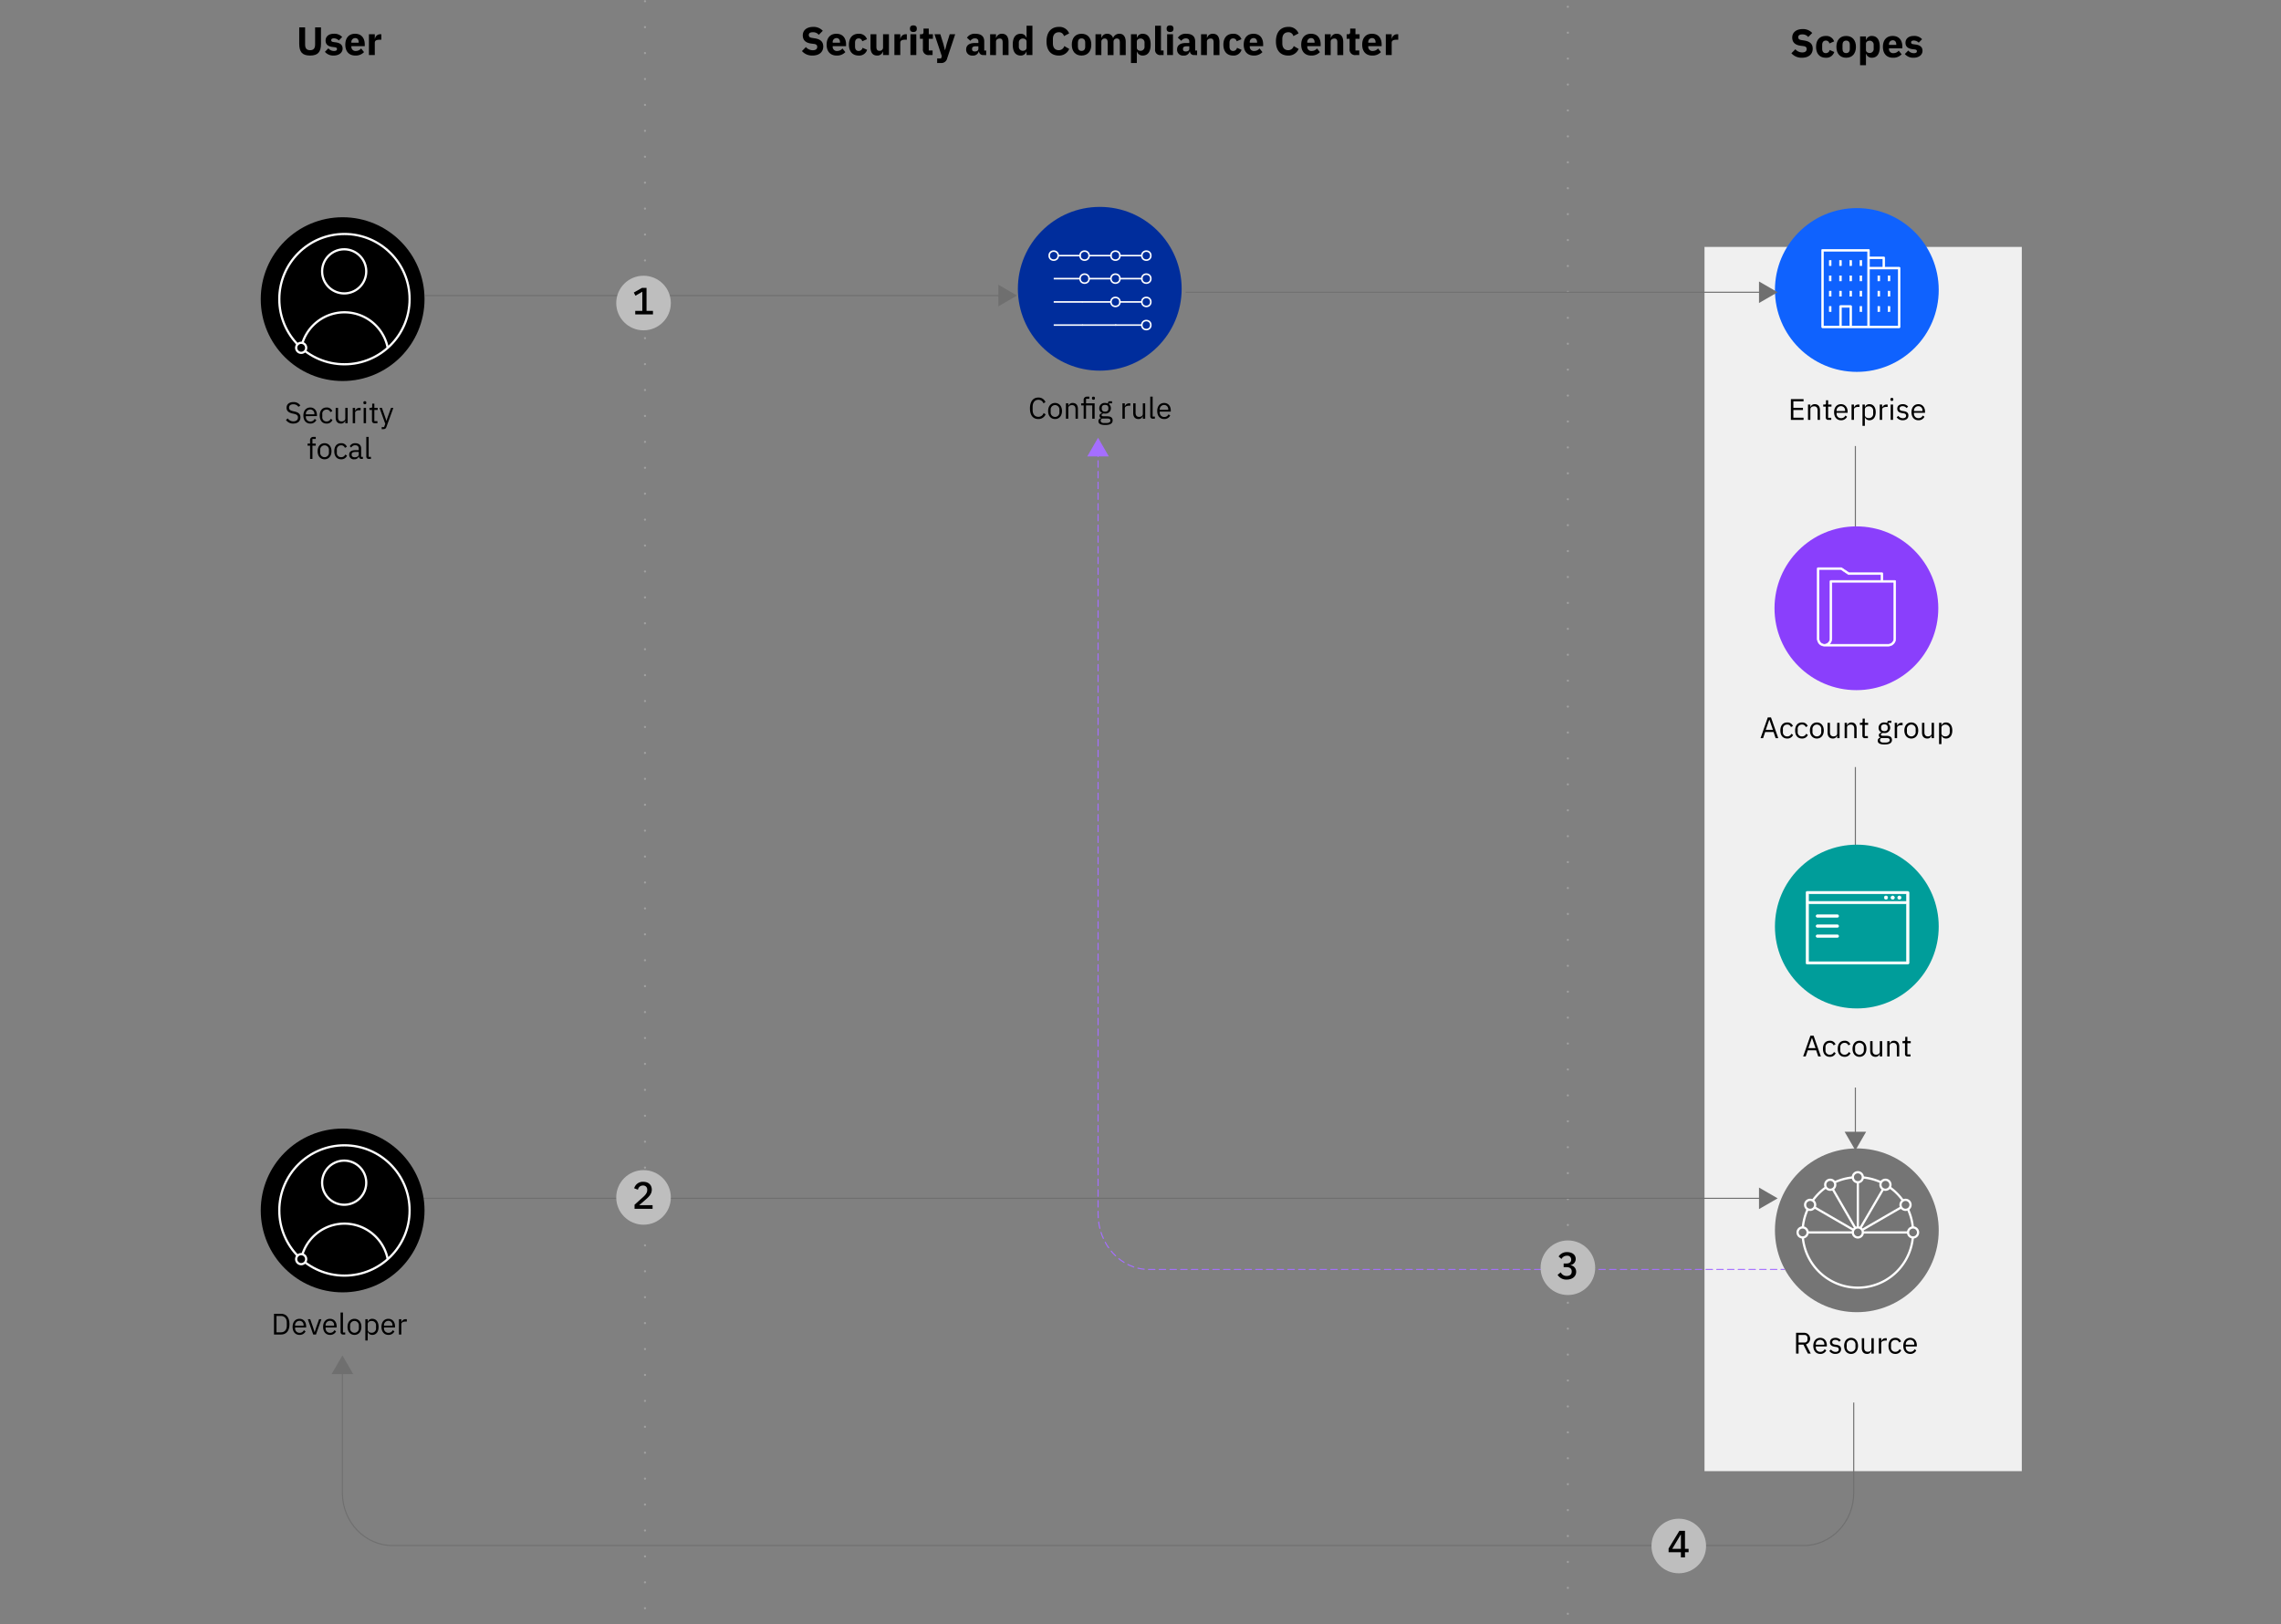 <svg id="Layer_1" data-name="Layer 1" xmlns="http://www.w3.org/2000/svg" width="1056" height="752" viewBox="0 0 1056 752"><rect x="0" y="0" width="1056" height="752" fill="#808080" stroke="none"/><defs><style>.cls-1{fill:#f0f0f0;}.cls-10,.cls-12,.cls-13,.cls-14,.cls-19,.cls-2,.cls-20,.cls-21,.cls-22,.cls-5,.cls-6{fill:none;}.cls-10,.cls-11,.cls-12,.cls-13,.cls-14,.cls-16,.cls-2,.cls-3{stroke:#fff;}.cls-10,.cls-11,.cls-12,.cls-2,.cls-20,.cls-21,.cls-22,.cls-5{stroke-linecap:round;}.cls-14,.cls-16,.cls-19,.cls-2,.cls-20,.cls-21,.cls-22,.cls-3{stroke-miterlimit:10;}.cls-10,.cls-11,.cls-2,.cls-3{stroke-width:1.032px;}.cls-4{fill:#002d9c;}.cls-5{stroke:#a0a0a0;stroke-dasharray:0 4 0 4 0 4;}.cls-10,.cls-11,.cls-12,.cls-13,.cls-5,.cls-6{stroke-linejoin:round;}.cls-19,.cls-6{stroke:#6f6f6f;}.cls-19,.cls-20,.cls-21,.cls-22,.cls-6{stroke-width:0.5px;}.cls-7{fill:#6f6f6f;}.cls-8{fill:#bebebe;}.cls-11,.cls-9{fill:#757575;}.cls-12,.cls-13,.cls-14{stroke-width:0.72px;}.cls-15{fill:#0f62fe;}.cls-16{fill:#fff;stroke-width:0.25px;fill-rule:evenodd;}.cls-17{fill:#8a3ffc;}.cls-18{fill:#009d9a;}.cls-20,.cls-21,.cls-22{stroke:#a56eff;}.cls-21{stroke-dasharray:2.978 1.986 2.978 1.986;}.cls-22{stroke-dasharray:2.978 1.986 2.978 1.986 2.978 1.986;}.cls-23{fill:#a56eff;}</style></defs><rect class="cls-1" x="789.11" y="114.313" width="146.89" height="566.793"/><path d="M829.336,24.655l1.837-1.855a4.178,4.178,0,0,0,3.215,1.47c1.359,0,2.022-.606,2.022-1.544,0-.698-.294-1.212-1.488-1.378l-1.268-.165c-2.701-.349-3.932-1.672-3.932-3.821,0-2.296,1.801-3.895,4.814-3.895a5.708,5.708,0,0,1,4.445,1.8l-1.855,1.874a3.352,3.352,0,0,0-2.756-1.212c-1.249,0-1.855.477-1.855,1.25,0,.882.46,1.212,1.525,1.377l1.268.202c2.627.423,3.895,1.599,3.895,3.803,0,2.461-1.8,4.17-4.997,4.17A6.234,6.234,0,0,1,829.336,24.655Z"/><path d="M840.763,21.679c0-3.087,1.599-5.034,4.501-5.034a3.791,3.791,0,0,1,3.858,2.517l-2.205.956a1.596,1.596,0,0,0-1.653-1.323c-1.102,0-1.672.79-1.672,2.003v1.8c0,1.212.57,2.002,1.672,2.002a1.814,1.814,0,0,0,1.801-1.451l2.112.918a3.778,3.778,0,0,1-3.913,2.663C842.361,26.731,840.763,24.766,840.763,21.679Z"/><path d="M850.17,21.679c0-3.105,1.69-5.034,4.52-5.034s4.519,1.929,4.519,5.034-1.69,5.052-4.519,5.052S850.17,24.784,850.17,21.679Zm6.21.992V20.706c0-1.213-.625-1.911-1.69-1.911s-1.69.698-1.69,1.911v1.965c0,1.213.625,1.911,1.69,1.911S856.38,23.884,856.38,22.671Z"/><path d="M861.138,16.866h2.719v1.617h.092a2.614,2.614,0,0,1,2.591-1.837c2.443,0,3.711,1.764,3.711,5.034s-1.268,5.052-3.711,5.052a2.635,2.635,0,0,1-2.591-1.837h-.092v5.291h-2.719Zm6.283,5.658V20.852a1.812,1.812,0,0,0-1.782-2.002c-1.028,0-1.782.533-1.782,1.415V23.112c0,.882.754,1.415,1.782,1.415A1.812,1.812,0,0,0,867.421,22.524Z"/><path d="M871.701,21.679c0-3.05,1.617-5.034,4.519-5.034,3.197,0,4.482,2.315,4.482,4.924v.808h-6.19v.147A1.895,1.895,0,0,0,876.644,24.6a3.058,3.058,0,0,0,2.37-1.157l1.359,1.69a5.227,5.227,0,0,1-4.042,1.598C873.373,26.731,871.701,24.766,871.701,21.679Zm2.812-1.047v.147h3.38v-.166c0-1.176-.533-1.965-1.616-1.965A1.763,1.763,0,0,0,874.513,20.632Z"/><path d="M881.843,25.005l1.599-1.617a3.354,3.354,0,0,0,2.554,1.231c1.065,0,1.433-.349,1.433-.919,0-.478-.294-.716-.974-.808l-1.047-.128c-2.187-.276-3.252-1.231-3.252-2.977,0-1.855,1.451-3.142,3.748-3.142a4.848,4.848,0,0,1,3.932,1.507L888.273,19.75a3.224,3.224,0,0,0-2.224-.992c-.918,0-1.286.331-1.286.809,0,.514.221.79,1.011.9l1.084.147c2.095.276,3.179,1.231,3.179,2.903,0,1.855-1.654,3.215-4.134,3.215A5.037,5.037,0,0,1,881.843,25.005Z"/><circle cx="158.625" cy="138.49" r="37.912"/><path class="cls-2" d="M169.553,125.632a10.21,10.21,0,1,1-10.21-10.21,10.21,10.21,0,0,1,10.21,10.21"/><path class="cls-2" d="M139.432,161.03a20.425,20.425,0,0,1,40.011-.256"/><circle class="cls-2" cx="159.465" cy="138.49" r="30.16"/><circle class="cls-3" cx="139.432" cy="161.03" r="2.324" transform="translate(-66.782 107.668) rotate(-34.603)"/><path d="M132.378,194.421l.855-.716a3.062,3.062,0,0,0,2.59,1.377c1.378,0,2.122-.716,2.122-1.818,0-.91-.51-1.364-1.778-1.654l-.785-.179c-1.75-.399-2.714-1.171-2.714-2.646,0-1.708,1.295-2.631,3.183-2.631a3.62,3.62,0,0,1,3.183,1.571l-.868.634a2.713,2.713,0,0,0-2.37-1.185c-1.226,0-1.984.537-1.984,1.571,0,.909.592,1.323,1.805,1.598l.785.179c1.874.427,2.687,1.254,2.687,2.687,0,1.764-1.24,2.893-3.307,2.893A3.984,3.984,0,0,1,132.378,194.421Z"/><path d="M140.453,192.382c0-2.26,1.268-3.72,3.197-3.72,1.901,0,3.073,1.46,3.073,3.472v.523H141.61v.331a2.013,2.013,0,0,0,2.108,2.149,2.061,2.061,0,0,0,1.956-1.226l.786.565a2.984,2.984,0,0,1-2.811,1.626C141.72,196.102,140.453,194.641,140.453,192.382Zm1.158-.648v.097h3.927v-.152a1.891,1.891,0,0,0-1.888-2.094A2.021,2.021,0,0,0,141.61,191.734Z"/><path d="M148.018,192.382c0-2.274,1.171-3.72,3.169-3.72a2.664,2.664,0,0,1,2.659,1.667l-.923.468a1.713,1.713,0,0,0-1.736-1.157,1.909,1.909,0,0,0-1.984,2.136v1.212a1.909,1.909,0,0,0,1.984,2.136,2.006,2.006,0,0,0,1.929-1.24l.799.538a2.803,2.803,0,0,1-2.728,1.681C149.189,196.102,148.018,194.655,148.018,192.382Z"/><path d="M159.853,194.78h-.055a1.976,1.976,0,0,1-1.998,1.323c-1.461,0-2.397-.992-2.397-2.714v-4.561h1.102v4.368c0,1.268.565,1.915,1.626,1.915.868,0,1.722-.427,1.722-1.364v-4.919h1.103v7.11h-1.103Z"/><path d="M163.299,195.937v-7.11h1.102v1.309h.069a2.042,2.042,0,0,1,2.053-1.309h.427v1.103h-.648c-1.185,0-1.901.51-1.901,1.185v4.823Z"/><path d="M168.231,186.54v-.179c0-.372.207-.62.675-.62s.675.248.675.62v.179c0,.372-.206.62-.675.62S168.231,186.912,168.231,186.54Zm.124,2.287h1.102v7.11h-1.102Z"/><path d="M173.371,195.937a1.086,1.086,0,0,1-1.171-1.171v-4.974h-1.171v-.964h.662c.468,0,.62-.165.62-.647v-1.323h.992v1.97h1.557v.964h-1.557v5.181h1.447v.964Z"/><path d="M181.018,188.827h1.088l-3.183,8.763c-.317.855-.606,1.103-1.653,1.103h-.565v-.965h1.116l.538-1.516L175.7,188.827h1.102l1.708,4.837.331,1.157h.069l.386-1.157Z"/><path d="M143.546,206.326h-1.158v-.964h1.158v-1.433a1.468,1.468,0,0,1,1.557-1.653h1.075v.964h-1.529v2.122h1.529v.964h-1.529v6.146h-1.102Z"/><path d="M147.046,208.917c0-2.26,1.309-3.72,3.21-3.72s3.21,1.46,3.21,3.72-1.309,3.72-3.21,3.72S147.046,211.176,147.046,208.917Zm5.236.51v-1.02a2.035,2.035,0,1,0-4.051,0v1.02a2.035,2.035,0,1,0,4.051,0Z"/><path d="M154.762,208.917c0-2.274,1.171-3.72,3.169-3.72a2.664,2.664,0,0,1,2.659,1.667l-.923.468a1.713,1.713,0,0,0-1.736-1.157,1.909,1.909,0,0,0-1.984,2.136v1.212a1.909,1.909,0,0,0,1.984,2.136,2.007,2.007,0,0,0,1.929-1.24l.799.538a2.804,2.804,0,0,1-2.728,1.681C155.934,212.637,154.762,211.191,154.762,208.917Z"/><path d="M167.384,212.472a1.149,1.149,0,0,1-1.227-1.157h-.069a2.009,2.009,0,0,1-2.053,1.323,2.097,2.097,0,0,1-2.383-2.149c0-1.337.964-2.081,3.031-2.081h1.405v-.703c0-1.006-.551-1.557-1.681-1.557a1.984,1.984,0,0,0-1.805,1.061l-.662-.62a2.702,2.702,0,0,1,2.522-1.392c1.708,0,2.728.895,2.728,2.397v3.913h.812v.964Zm-1.295-2.067v-1.171h-1.46c-1.254,0-1.819.386-1.819,1.075v.289c0,.703.551,1.103,1.405,1.103C165.303,211.7,166.088,211.135,166.088,210.405Z"/><path d="M170.746,212.472a1.078,1.078,0,0,1-1.171-1.144v-9.053h1.102v9.232h1.047v.964Z"/><circle class="cls-4" cx="509.143" cy="133.696" r="37.912"/><path d="M476.825,189.088c0-3.21,1.447-5.029,3.872-5.029a3.398,3.398,0,0,1,3.307,2.108l-.937.565a2.416,2.416,0,0,0-2.37-1.64c-1.653,0-2.632,1.309-2.632,3.279v1.433c0,1.97.979,3.169,2.632,3.169a2.496,2.496,0,0,0,2.453-1.736l.923.579a3.541,3.541,0,0,1-3.376,2.191C478.272,194.006,476.825,192.298,476.825,189.088Z"/><path d="M485.23,190.286c0-2.26,1.309-3.72,3.21-3.72s3.21,1.46,3.21,3.72-1.309,3.72-3.21,3.72S485.23,192.546,485.23,190.286Zm5.236.51v-1.02a2.035,2.035,0,1,0-4.051,0v1.02a2.035,2.035,0,1,0,4.051,0Z"/><path d="M493.47,193.841v-7.11h1.102v1.157h.055a2.015,2.015,0,0,1,2.012-1.322c1.46,0,2.384.992,2.384,2.714v4.561H497.92v-4.368c0-1.268-.551-1.915-1.612-1.915-.882,0-1.736.441-1.736,1.351v4.933Z"/><path d="M501.682,187.696h-1.158v-.964h1.158V185.298a1.468,1.468,0,0,1,1.557-1.653h1.075v.964h-1.529v2.122h3.982v7.11h-1.102v-6.146h-2.88v6.146h-1.102Zm3.858-3.252v-.179c0-.372.207-.62.675-.62s.675.248.675.62v.179c0,.372-.206.62-.675.62S505.54,184.816,505.54,184.444Z"/><path d="M511.658,196.762c-2.218,0-3.128-.634-3.128-1.75a1.333,1.333,0,0,1,1.13-1.378v-.152a1.03,1.03,0,0,1-.634-.992c0-.717.51-1.061,1.226-1.24v-.055a2.311,2.311,0,0,1-1.336-2.177,2.436,2.436,0,0,1,2.673-2.452,3.19,3.19,0,0,1,1.35.275v-.124c0-.551.234-.951.827-.951h1.061v.964h-1.35v.455a2.363,2.363,0,0,1,.813,1.833,2.441,2.441,0,0,1-2.687,2.453,3.636,3.636,0,0,1-.689-.069c-.468.124-.937.358-.937.799,0,.427.441.538,1.089.538h1.516c1.764,0,2.521.716,2.521,1.887C515.102,196.087,513.945,196.762,511.658,196.762Zm.937-2.99h-2.37a.992.992,0,0,0-.661.964c0,.62.427,1.13,1.543,1.13h1.02c1.226,0,1.943-.386,1.943-1.157C514.069,194.144,513.697,193.772,512.595,193.772Zm.537-4.56v-.386c0-.937-.592-1.377-1.529-1.377s-1.529.44-1.529,1.377v.386c0,.936.592,1.377,1.529,1.377S513.132,190.148,513.132,189.212Z"/><path d="M519.636,193.841v-7.11h1.102V188.04h.069a2.043,2.043,0,0,1,2.053-1.309h.427v1.103h-.648c-1.185,0-1.901.51-1.901,1.185v4.823Z"/><path d="M529.074,192.684h-.055a1.976,1.976,0,0,1-1.998,1.323c-1.461,0-2.397-.992-2.397-2.714v-4.561h1.102v4.368c0,1.268.565,1.915,1.626,1.915.868,0,1.722-.427,1.722-1.364v-4.919h1.103v7.11h-1.103Z"/><path d="M533.69,193.841a1.078,1.078,0,0,1-1.171-1.144v-9.053h1.102v9.232h1.047v.964Z"/><path d="M535.743,190.286c0-2.26,1.268-3.72,3.197-3.72,1.901,0,3.073,1.46,3.073,3.472v.523h-5.112v.331a2.013,2.013,0,0,0,2.108,2.149,2.061,2.061,0,0,0,1.956-1.226l.786.565a2.984,2.984,0,0,1-2.811,1.626C537.011,194.006,535.743,192.546,535.743,190.286Zm1.158-.648v.097h3.927v-.152a1.891,1.891,0,0,0-1.888-2.094A2.021,2.021,0,0,0,536.901,189.638Z"/><path d="M141.252,12.675v7.863c0,1.801.662,2.701,2.315,2.701s2.315-.9,2.315-2.701V12.675h2.719v7.569c0,3.785-1.359,5.475-5.034,5.475s-5.034-1.69-5.034-5.475V12.675Z"/><path d="M150.42,23.992l1.599-1.617a3.354,3.354,0,0,0,2.554,1.231c1.065,0,1.433-.349,1.433-.919,0-.478-.294-.716-.974-.808l-1.047-.128c-2.187-.276-3.252-1.231-3.252-2.977,0-1.855,1.451-3.142,3.748-3.142a4.847,4.847,0,0,1,3.932,1.507L156.85,18.738a3.223,3.223,0,0,0-2.223-.992c-.918,0-1.286.331-1.286.809,0,.514.22.79,1.01.9l1.084.147c2.094.276,3.178,1.231,3.178,2.903,0,1.855-1.653,3.215-4.134,3.215A5.036,5.036,0,0,1,150.42,23.992Z"/><path d="M159.863,20.667c0-3.05,1.617-5.034,4.519-5.034,3.197,0,4.483,2.315,4.483,4.924v.808h-6.191v.147a1.895,1.895,0,0,0,2.131,2.076,3.056,3.056,0,0,0,2.37-1.157l1.36,1.69a5.228,5.228,0,0,1-4.042,1.598C161.535,25.718,159.863,23.753,159.863,20.667Zm2.811-1.047v.147h3.38v-.166c0-1.176-.533-1.965-1.617-1.965A1.763,1.763,0,0,0,162.674,19.619Z"/><path d="M170.794,25.498v-9.645h2.719v2.094h.092a2.418,2.418,0,0,1,2.462-2.094h.477v2.535h-.68c-1.58,0-2.352.349-2.352,1.47v5.64Z"/><path d="M371.264,23.643l1.837-1.855a4.179,4.179,0,0,0,3.215,1.47c1.359,0,2.021-.606,2.021-1.543,0-.698-.294-1.212-1.488-1.378l-1.268-.165c-2.701-.349-3.932-1.672-3.932-3.821,0-2.296,1.8-3.895,4.814-3.895a5.71,5.71,0,0,1,4.446,1.8l-1.855,1.874a3.353,3.353,0,0,0-2.756-1.212c-1.25,0-1.855.477-1.855,1.25,0,.882.46,1.212,1.525,1.377l1.268.202c2.627.423,3.894,1.599,3.894,3.803,0,2.461-1.8,4.17-4.997,4.17A6.234,6.234,0,0,1,371.264,23.643Z"/><path d="M382.69,20.667c0-3.05,1.617-5.034,4.52-5.034,3.197,0,4.483,2.315,4.483,4.924v.808h-6.191v.147a1.895,1.895,0,0,0,2.131,2.076,3.056,3.056,0,0,0,2.37-1.157l1.36,1.69a5.228,5.228,0,0,1-4.042,1.598C384.362,25.718,382.69,23.753,382.69,20.667Zm2.811-1.047v.147h3.38v-.166c0-1.176-.533-1.965-1.617-1.965A1.763,1.763,0,0,0,385.502,19.619Z"/><path d="M393.016,20.667c0-3.086,1.599-5.034,4.502-5.034A3.79,3.79,0,0,1,401.375,18.15l-2.205.956a1.597,1.597,0,0,0-1.653-1.323c-1.103,0-1.672.79-1.672,2.003v1.8c0,1.212.569,2.002,1.672,2.002a1.814,1.814,0,0,0,1.8-1.451l2.113.918a3.779,3.779,0,0,1-3.913,2.663C394.614,25.718,393.016,23.753,393.016,20.667Z"/><path d="M408.816,23.881h-.092a2.618,2.618,0,0,1-2.701,1.837c-1.966,0-3.013-1.377-3.013-3.803V15.853H405.73v5.824c0,1.176.386,1.837,1.378,1.837a1.536,1.536,0,0,0,1.708-1.396V15.853h2.719v9.645h-2.719Z"/><path d="M414.07,25.498v-9.645H416.79v2.094h.092a2.418,2.418,0,0,1,2.462-2.094h.478v2.535h-.68c-1.58,0-2.352.349-2.352,1.47v5.64Z"/><path d="M421.272,13.483v-.404c0-.771.477-1.341,1.58-1.341s1.58.569,1.58,1.341v.404c0,.771-.477,1.341-1.58,1.341S421.272,14.255,421.272,13.483Zm.22,2.37h2.719v9.645h-2.719Z"/><path d="M430.127,25.498a2.539,2.539,0,0,1-2.866-2.811V17.966h-1.36V15.853h.68c.734,0,.955-.368.955-1.029v-1.58h2.443v2.609h1.911V17.966h-1.911v5.419h1.764v2.113Z"/><path d="M439.681,15.853h2.535l-3.711,11.133a2.746,2.746,0,0,1-2.958,2.186h-1.69V27.06h1.819l.331-1.065-3.38-10.141h2.701l1.415,4.501.698,2.792h.11l.717-2.792Z"/><path d="M455.058,25.498a1.836,1.836,0,0,1-1.837-1.69h-.11a2.605,2.605,0,0,1-2.829,1.91,2.687,2.687,0,0,1-2.995-2.81c0-2.039,1.58-3.013,4.134-3.013h1.525v-.606c0-.937-.46-1.525-1.599-1.525a2.381,2.381,0,0,0-2.076,1.139L447.654,17.47a4.204,4.204,0,0,1,3.894-1.837c2.719,0,4.115,1.25,4.115,3.527v4.226h.9v2.113Zm-2.113-2.921V21.438h-1.323c-1.047,0-1.599.386-1.599,1.084v.275c0,.698.46,1.029,1.268,1.029C452.192,23.826,452.945,23.459,452.945,22.577Z"/><path d="M458.383,25.498v-9.645h2.719V17.488h.11a2.631,2.631,0,0,1,2.683-1.855c1.965,0,3.013,1.397,3.013,3.821v6.044H464.189V19.674c0-1.231-.349-1.837-1.341-1.837-.882,0-1.745.46-1.745,1.415v6.247Z"/><path d="M475.248,23.881h-.092a2.633,2.633,0,0,1-2.59,1.837c-2.443,0-3.711-1.782-3.711-5.052s1.268-5.034,3.711-5.034a2.612,2.612,0,0,1,2.59,1.837h.092V11.903h2.719V25.498h-2.719Zm0-1.782V19.252c0-.882-.753-1.415-1.782-1.415a1.812,1.812,0,0,0-1.782,2.002v1.672a1.813,1.813,0,0,0,1.782,2.003C474.496,23.514,475.248,22.981,475.248,22.099Z"/><path d="M484.49,19.178c0-4.336,2.223-6.724,5.677-6.724a4.753,4.753,0,0,1,4.795,3.013l-2.407,1.249a2.274,2.274,0,0,0-2.389-1.782c-1.635,0-2.719,1.102-2.719,3.123v2.058c0,2.021,1.084,3.123,2.719,3.123a2.632,2.632,0,0,0,2.554-1.911l2.278,1.323a5.012,5.012,0,0,1-4.832,3.068C486.713,25.718,484.49,23.514,484.49,19.178Z"/><path d="M496.192,20.667c0-3.105,1.69-5.034,4.519-5.034s4.519,1.929,4.519,5.034-1.69,5.052-4.519,5.052S496.192,23.771,496.192,20.667Zm6.21.992V19.693c0-1.213-.625-1.911-1.69-1.911s-1.69.698-1.69,1.911v1.965c0,1.213.625,1.911,1.69,1.911S502.402,22.871,502.402,21.658Z"/><path d="M507.161,25.498v-9.645H509.88V17.488h.11a2.574,2.574,0,0,1,2.59-1.855,2.668,2.668,0,0,1,2.701,1.948h.055a2.997,2.997,0,0,1,2.939-1.948c1.855,0,2.884,1.397,2.884,3.821v6.044h-2.719V19.674c0-1.25-.422-1.837-1.323-1.837a1.449,1.449,0,0,0-1.599,1.415v6.247h-2.719V19.674c0-1.25-.441-1.837-1.323-1.837a1.458,1.458,0,0,0-1.598,1.415v6.247Z"/><path d="M523.585,15.853h2.719V17.47h.092a2.612,2.612,0,0,1,2.59-1.837c2.443,0,3.711,1.764,3.711,5.034s-1.268,5.052-3.711,5.052a2.633,2.633,0,0,1-2.59-1.837h-.092v5.291H523.585Zm6.283,5.658V19.84a1.813,1.813,0,0,0-1.782-2.002c-1.029,0-1.782.533-1.782,1.415v2.848c0,.882.753,1.415,1.782,1.415A1.813,1.813,0,0,0,529.868,21.511Z"/><path d="M537.456,25.498a2.363,2.363,0,0,1-2.701-2.646V11.903h2.719V23.385h1.212v2.113Z"/><path d="M540.102,13.483v-.404c0-.771.477-1.341,1.58-1.341s1.58.569,1.58,1.341v.404c0,.771-.477,1.341-1.58,1.341S540.102,14.255,540.102,13.483Zm.22,2.37h2.719v9.645h-2.719Z"/><path d="M552.705,25.498a1.836,1.836,0,0,1-1.837-1.69h-.11a2.605,2.605,0,0,1-2.829,1.91,2.687,2.687,0,0,1-2.995-2.81c0-2.039,1.58-3.013,4.134-3.013h1.525v-.606c0-.937-.46-1.525-1.599-1.525a2.38,2.38,0,0,0-2.076,1.139L545.301,17.47a4.204,4.204,0,0,1,3.894-1.837c2.719,0,4.115,1.25,4.115,3.527v4.226h.9v2.113Zm-2.113-2.921V21.438H549.269c-1.047,0-1.599.386-1.599,1.084v.275c0,.698.46,1.029,1.268,1.029C549.838,23.826,550.592,23.459,550.592,22.577Z"/><path d="M556.03,25.498v-9.645h2.719V17.488h.11a2.631,2.631,0,0,1,2.683-1.855c1.965,0,3.013,1.397,3.013,3.821v6.044h-2.719V19.674c0-1.231-.349-1.837-1.341-1.837-.882,0-1.745.46-1.745,1.415v6.247Z"/><path d="M566.373,20.667c0-3.086,1.599-5.034,4.502-5.034a3.79,3.79,0,0,1,3.858,2.517l-2.205.956a1.597,1.597,0,0,0-1.653-1.323c-1.103,0-1.672.79-1.672,2.003v1.8c0,1.212.569,2.002,1.672,2.002a1.814,1.814,0,0,0,1.8-1.451l2.113.918a3.779,3.779,0,0,1-3.913,2.663C567.972,25.718,566.373,23.753,566.373,20.667Z"/><path d="M575.78,20.667c0-3.05,1.616-5.034,4.519-5.034,3.197,0,4.483,2.315,4.483,4.924v.808h-6.191v.147a1.895,1.895,0,0,0,2.131,2.076,3.056,3.056,0,0,0,2.37-1.157l1.359,1.69a5.226,5.226,0,0,1-4.042,1.598C577.452,25.718,575.78,23.753,575.78,20.667Zm2.81-1.047v.147h3.38v-.166c0-1.176-.533-1.965-1.617-1.965A1.763,1.763,0,0,0,578.591,19.619Z"/><path d="M590.698,19.178c0-4.336,2.223-6.724,5.677-6.724a4.753,4.753,0,0,1,4.795,3.013l-2.407,1.249a2.274,2.274,0,0,0-2.389-1.782c-1.635,0-2.719,1.102-2.719,3.123v2.058c0,2.021,1.084,3.123,2.719,3.123a2.632,2.632,0,0,0,2.554-1.911l2.278,1.323a5.012,5.012,0,0,1-4.832,3.068C592.921,25.718,590.698,23.514,590.698,19.178Z"/><path d="M602.4,20.667c0-3.05,1.617-5.034,4.519-5.034,3.197,0,4.483,2.315,4.483,4.924v.808h-6.191v.147a1.895,1.895,0,0,0,2.131,2.076,3.056,3.056,0,0,0,2.37-1.157l1.36,1.69a5.228,5.228,0,0,1-4.042,1.598C604.072,25.718,602.4,23.753,602.4,20.667Zm2.811-1.047v.147h3.38v-.166c0-1.176-.533-1.965-1.617-1.965A1.763,1.763,0,0,0,605.211,19.619Z"/><path d="M613.332,25.498v-9.645h2.719V17.488h.11a2.631,2.631,0,0,1,2.683-1.855c1.966,0,3.013,1.397,3.013,3.821v6.044h-2.719V19.674c0-1.231-.349-1.837-1.341-1.837-.882,0-1.745.46-1.745,1.415v6.247Z"/><path d="M627.662,25.498a2.539,2.539,0,0,1-2.866-2.811V17.966h-1.36V15.853h.68c.735,0,.956-.368.956-1.029v-1.58h2.443v2.609h1.911V17.966h-1.911v5.419h1.764v2.113Z"/><path d="M630.639,20.667c0-3.05,1.616-5.034,4.519-5.034,3.197,0,4.483,2.315,4.483,4.924v.808h-6.191v.147a1.895,1.895,0,0,0,2.131,2.076,3.056,3.056,0,0,0,2.37-1.157l1.359,1.69a5.226,5.226,0,0,1-4.042,1.598C632.31,25.718,630.639,23.753,630.639,20.667Zm2.811-1.047v.147h3.38v-.166c0-1.176-.533-1.965-1.617-1.965A1.763,1.763,0,0,0,633.449,19.619Z"/><path d="M641.57,25.498v-9.645h2.719v2.094h.092a2.418,2.418,0,0,1,2.462-2.094h.477v2.535h-.68c-1.58,0-2.352.349-2.352,1.47v5.64Z"/><line class="cls-5" x1="298.602" y1="0.57" x2="298.602" y2="751.533"/><line class="cls-6" x1="463.665" y1="136.83" x2="196.79" y2="136.83"/><polygon class="cls-7" points="462.206 131.844 470.842 136.83 462.206 141.817 462.206 131.844"/><circle class="cls-8" cx="297.928" cy="140.294" r="12.637"/><path d="M294.088,145.569v-1.655h3.275v-8.839l-3.17,1.831-.775-1.462,3.803-2.166h2.096v10.636h2.975v1.655Z"/><line class="cls-5" x1="725.844" y1="3.135" x2="725.844" y2="751.035"/><circle class="cls-9" cx="859.63" cy="569.598" r="37.912"/><line class="cls-10" x1="847.311" y1="548.513" x2="860.094" y2="570.593"/><line class="cls-10" x1="838.013" y1="557.81" x2="860.094" y2="570.593"/><line class="cls-10" x1="834.527" y1="570.593" x2="860.094" y2="570.593"/><line class="cls-10" x1="860.094" y1="545.22" x2="860.094" y2="570.593"/><line class="cls-10" x1="872.878" y1="548.706" x2="860.094" y2="570.593"/><line class="cls-10" x1="882.175" y1="557.81" x2="860.094" y2="570.593"/><line class="cls-10" x1="885.662" y1="570.593" x2="860.094" y2="570.593"/><path class="cls-10" d="M885.662,570.593a25.567,25.567,0,0,1-51.135,0"/><path class="cls-10" d="M834.527,570.593a25.567,25.567,0,0,1,51.135,0"/><circle class="cls-11" cx="860.094" cy="570.593" r="2.324"/><circle class="cls-11" cx="860.094" cy="545.026" r="2.324"/><circle class="cls-11" cx="847.311" cy="548.513" r="2.324"/><circle class="cls-11" cx="872.878" cy="548.513" r="2.324"/><circle class="cls-11" cx="882.175" cy="557.81" r="2.324"/><circle class="cls-11" cx="838.013" cy="557.81" r="2.324"/><circle class="cls-11" cx="834.527" cy="570.593" r="2.324"/><circle class="cls-11" cx="885.662" cy="570.593" r="2.324"/><path d="M832.658,626.664H831.501v-9.617h3.831a2.75,2.75,0,0,1,.758,5.373l2.204,4.244h-1.308l-2.081-4.134h-2.246Zm2.674-5.126a1.288,1.288,0,0,0,1.446-1.378v-.716a1.288,1.288,0,0,0-1.446-1.378h-2.674v3.472Z"/><path d="M839.48,623.109c0-2.26,1.268-3.721,3.197-3.721,1.901,0,3.072,1.461,3.072,3.473v.523h-5.112v.331a2.014,2.014,0,0,0,2.108,2.149,2.062,2.062,0,0,0,1.957-1.226l.785.564a2.983,2.983,0,0,1-2.811,1.626C840.747,626.829,839.48,625.369,839.48,623.109Zm1.157-.647v.096h3.928v-.151a1.891,1.891,0,0,0-1.888-2.094A2.021,2.021,0,0,0,840.637,622.462Z"/><path d="M846.893,625.437l.785-.634a2.581,2.581,0,0,0,2.108,1.089c.937,0,1.488-.428,1.488-1.157,0-.552-.304-.979-1.24-1.116l-.565-.083c-1.309-.192-2.287-.73-2.287-2.053,0-1.405,1.089-2.095,2.535-2.095a2.963,2.963,0,0,1,2.481,1.143l-.731.662a2.191,2.191,0,0,0-1.832-.868c-.91,0-1.392.427-1.392,1.101,0,.69.481.965,1.363,1.103l.552.083c1.57.234,2.177.923,2.177,1.998,0,1.378-1.006,2.218-2.632,2.218A3.303,3.303,0,0,1,846.893,625.437Z"/><path d="M853.754,623.109c0-2.26,1.31-3.721,3.211-3.721s3.21,1.461,3.21,3.721-1.309,3.72-3.21,3.72S853.754,625.369,853.754,623.109Zm5.236.51v-1.02a2.035,2.035,0,1,0-4.051,0v1.02a2.035,2.035,0,1,0,4.051,0Z"/><path d="M866.376,625.506h-.055a1.977,1.977,0,0,1-1.998,1.322c-1.461,0-2.397-.992-2.397-2.714v-4.561h1.101v4.367c0,1.268.566,1.915,1.626,1.915.868,0,1.723-.427,1.723-1.363v-4.919h1.103v7.109H866.376Z"/><path d="M869.82,626.664v-7.109h1.103v1.309h.069a2.042,2.042,0,0,1,2.053-1.309h.427v1.101h-.647c-1.185,0-1.901.51-1.901,1.186v4.822Z"/><path d="M874.285,623.109c0-2.273,1.171-3.721,3.169-3.721a2.665,2.665,0,0,1,2.659,1.667l-.923.469a1.712,1.712,0,0,0-1.736-1.157,1.909,1.909,0,0,0-1.983,2.136v1.213a1.909,1.909,0,0,0,1.983,2.136,2.009,2.009,0,0,0,1.93-1.24l.799.537a2.804,2.804,0,0,1-2.728,1.681C875.456,626.829,874.285,625.383,874.285,623.109Z"/><path d="M881.133,623.109c0-2.26,1.268-3.721,3.197-3.721,1.901,0,3.072,1.461,3.072,3.473v.523H882.29v.331a2.014,2.014,0,0,0,2.108,2.149,2.062,2.062,0,0,0,1.957-1.226l.785.564a2.983,2.983,0,0,1-2.81,1.626C882.4,626.829,881.133,625.369,881.133,623.109Zm1.157-.647v.096h3.927v-.151a1.89,1.89,0,0,0-1.887-2.094A2.021,2.021,0,0,0,882.29,622.462Z"/><line class="cls-12" x1="489.909" y1="118.348" x2="500.023" y2="118.348"/><line class="cls-12" x1="518.488" y1="118.348" x2="528.393" y2="118.348"/><line class="cls-12" x1="504.423" y1="118.348" x2="514.312" y2="118.348"/><line class="cls-13" x1="487.821" y1="129.001" x2="500.023" y2="129.001"/><line class="cls-12" x1="518.488" y1="129.001" x2="528.602" y2="129.001"/><line class="cls-12" x1="504.199" y1="129.001" x2="513.944" y2="129.001"/><line class="cls-13" x1="487.821" y1="150.499" x2="501.217" y2="150.499"/><line class="cls-12" x1="516.529" y1="150.499" x2="528.393" y2="150.499"/><line class="cls-12" x1="501.217" y1="150.499" x2="516.529" y2="150.499"/><line class="cls-13" x1="487.821" y1="139.782" x2="501.217" y2="139.782"/><line class="cls-12" x1="518.488" y1="139.782" x2="528.393" y2="139.782"/><line class="cls-12" x1="501.217" y1="139.782" x2="513.944" y2="139.782"/><circle class="cls-14" cx="502.111" cy="118.348" r="2.088"/><circle class="cls-14" cx="487.821" cy="118.348" r="2.088"/><circle class="cls-14" cx="516.4" cy="118.348" r="2.088"/><circle class="cls-14" cx="530.69" cy="118.348" r="2.088"/><circle class="cls-14" cx="516.4" cy="129.001" r="2.088"/><circle class="cls-14" cx="502.111" cy="129.001" r="2.088"/><circle class="cls-14" cx="530.69" cy="129.001" r="2.088"/><circle class="cls-14" cx="516.4" cy="139.782" r="2.088"/><circle class="cls-14" cx="530.69" cy="139.782" r="2.088"/><circle class="cls-14" cx="530.69" cy="150.499" r="2.088"/><line class="cls-6" x1="858.954" y1="307.466" x2="858.954" y2="206.492"/><polygon class="cls-7" points="861.447 306.736 858.954 311.054 856.461 306.736 861.447 306.736"/><line class="cls-6" x1="858.954" y1="525.422" x2="858.954" y2="503.509"/><polygon class="cls-7" points="863.94 523.963 858.954 532.598 853.968 523.963 863.94 523.963"/><line class="cls-6" x1="858.954" y1="456.091" x2="858.954" y2="355.116"/><polygon class="cls-7" points="861.447 455.361 858.954 459.679 856.461 455.361 861.447 455.361"/><circle class="cls-15" cx="859.63" cy="134.255" r="37.912"/><path d="M829.095,194.4v-9.618h5.87v1.02H830.252v3.004H834.69v1.02H830.252V193.38h4.713V194.4Z"/><path d="M837.018,194.4v-7.11H838.12v1.157h.055a2.016,2.016,0,0,1,2.012-1.322c1.461,0,2.384.992,2.384,2.714V194.4h-1.101v-4.368c0-1.268-.552-1.915-1.612-1.915-.882,0-1.736.441-1.736,1.351V194.4Z"/><path d="M846.415,194.4a1.086,1.086,0,0,1-1.172-1.171v-4.974h-1.171V187.29h.661c.469,0,.62-.165.62-.647V185.32h.992v1.97h1.558v.964h-1.558v5.181h1.447V194.4Z"/><path d="M849.102,190.845c0-2.26,1.268-3.72,3.197-3.72,1.901,0,3.072,1.46,3.072,3.472v.523h-5.112v.331a2.014,2.014,0,0,0,2.108,2.149,2.061,2.061,0,0,0,1.957-1.226l.785.565a2.984,2.984,0,0,1-2.811,1.626C850.369,194.565,849.102,193.104,849.102,190.845Zm1.157-.648v.097h3.927v-.152a1.891,1.891,0,0,0-1.887-2.094A2.021,2.021,0,0,0,850.259,190.197Z"/><path d="M857.19,194.4v-7.11h1.103v1.309h.069a2.042,2.042,0,0,1,2.053-1.309h.427v1.103h-.647c-1.185,0-1.901.51-1.901,1.185V194.4Z"/><path d="M862.247,187.29H863.35v1.157h.055a2.077,2.077,0,0,1,2.081-1.322c1.777,0,2.893,1.446,2.893,3.72s-1.116,3.72-2.893,3.72a2.144,2.144,0,0,1-2.081-1.323H863.35v3.913h-1.103Zm4.947,4.161v-1.212a1.941,1.941,0,0,0-2.012-2.122c-1.006,0-1.833.579-1.833,1.364v2.646c0,.923.827,1.447,1.833,1.447A1.941,1.941,0,0,0,867.194,191.451Z"/><path d="M870.238,194.4v-7.11h1.103v1.309h.069a2.042,2.042,0,0,1,2.053-1.309h.427v1.103h-.647c-1.185,0-1.901.51-1.901,1.185V194.4Z"/><path d="M875.171,185.003v-.179c0-.372.207-.62.676-.62s.675.248.675.62v.179c0,.372-.207.62-.675.62S875.171,185.375,875.171,185.003Zm.124,2.287h1.103v7.11h-1.103Z"/><path d="M878.065,193.173l.785-.634a2.582,2.582,0,0,0,2.108,1.089c.936,0,1.488-.427,1.488-1.158,0-.551-.304-.978-1.24-1.116l-.565-.083c-1.309-.193-2.287-.73-2.287-2.053,0-1.406,1.089-2.094,2.535-2.094a2.961,2.961,0,0,1,2.481,1.143l-.731.661a2.192,2.192,0,0,0-1.832-.868c-.91,0-1.392.427-1.392,1.103,0,.689.481.964,1.363,1.102l.552.083c1.57.234,2.177.923,2.177,1.998,0,1.378-1.006,2.219-2.632,2.219A3.304,3.304,0,0,1,878.065,193.173Z"/><path d="M884.927,190.845c0-2.26,1.268-3.72,3.197-3.72,1.901,0,3.072,1.46,3.072,3.472v.523H886.084v.331a2.014,2.014,0,0,0,2.108,2.149,2.061,2.061,0,0,0,1.957-1.226l.785.565a2.984,2.984,0,0,1-2.811,1.626C886.194,194.565,884.927,193.104,884.927,190.845Zm1.157-.648v.097h3.928v-.152a1.892,1.892,0,0,0-1.888-2.094A2.021,2.021,0,0,0,886.084,190.197Z"/><path id="Fill-21" class="cls-16" d="M844.191,116.29h20.434v34.624h-7.426V141.88a.425.425,0,0,0-.426-.426h-4.73a.425.425,0,0,0-.426.426v9.034h-7.426Zm21.285,7.426H871.72v-3.879H865.476Zm13.339,27.198H865.476V124.568h13.339Zm-26.346,0h3.879v-8.609h-3.879Zm-8.703.851h35.475a.425.425,0,0,0,.426-.426V124.142a.425.425,0,0,0-.426-.426h-6.669v-4.304a.425.425,0,0,0-.426-.426H865.476v-3.122a.425.425,0,0,0-.426-.426H843.765a.425.425,0,0,0-.426.426V151.34a.425.425,0,0,0,.426.426Zm3.122-28.806h.851v-2.365h-.851Zm0,7.095h.851V127.69h-.851Zm0,7.095h.851v-2.365h-.851Zm9.46-14.19h.851v-2.365h-.851Zm0,7.095h.851V127.69h-.851Zm0,7.095h.851v-2.365h-.851Zm-4.73-14.19h.85v-2.365h-.85Zm0,7.095h.85V127.69h-.85Zm0,7.095h.85v-2.365h-.85Zm-4.73,7.094h.851v-2.365h-.851Zm14.19-21.284h.85v-2.365h-.85Zm0,7.095h.85V127.69h-.85Zm0,7.095h.85v-2.365h-.85Zm0,7.094h.85v-2.365h-.85Zm8.278-14.189h.851V127.69h-.851Zm0,7.095h.851v-2.365h-.851Zm0,7.095h.851V141.88h-.851Zm4.73-14.19h.852V127.69h-.852Zm0,7.095h.852v-2.365h-.852Zm0,7.094h.852v-2.365h-.852Z"/><circle class="cls-17" cx="859.431" cy="281.612" r="37.912"/><path d="M822.04,341.756l-.965-2.838H817.19l-.964,2.838h-1.171l3.361-9.618h1.475l3.362,9.618Zm-2.88-8.543h-.068l-1.626,4.685h3.32Z"/><path d="M824.217,338.201c0-2.274,1.171-3.72,3.169-3.72a2.664,2.664,0,0,1,2.659,1.667l-.923.468a1.713,1.713,0,0,0-1.736-1.157,1.909,1.909,0,0,0-1.983,2.136v1.212a1.909,1.909,0,0,0,1.983,2.136,2.008,2.008,0,0,0,1.93-1.24l.799.538a2.804,2.804,0,0,1-2.729,1.681C825.388,341.922,824.217,340.475,824.217,338.201Z"/><path d="M831.065,338.201c0-2.274,1.171-3.72,3.169-3.72a2.664,2.664,0,0,1,2.659,1.667l-.923.468a1.713,1.713,0,0,0-1.736-1.157,1.909,1.909,0,0,0-1.983,2.136v1.212a1.909,1.909,0,0,0,1.983,2.136,2.008,2.008,0,0,0,1.93-1.24l.799.538a2.804,2.804,0,0,1-2.728,1.681C832.236,341.922,831.065,340.475,831.065,338.201Z"/><path d="M837.913,338.201c0-2.26,1.31-3.72,3.211-3.72s3.21,1.46,3.21,3.72-1.309,3.72-3.21,3.72S837.913,340.461,837.913,338.201Zm5.236.51v-1.02a2.035,2.035,0,1,0-4.051,0v1.02a2.035,2.035,0,1,0,4.051,0Z"/><path d="M850.535,340.599h-.055a1.978,1.978,0,0,1-1.998,1.323c-1.461,0-2.397-.992-2.397-2.714v-4.561h1.103v4.368c0,1.268.565,1.916,1.625,1.916.868,0,1.723-.427,1.723-1.364v-4.919h1.103v7.11h-1.103Z"/><path d="M853.98,341.756v-7.11h1.103v1.157h.055a2.017,2.017,0,0,1,2.012-1.322c1.461,0,2.384.992,2.384,2.714v4.56h-1.101v-4.368c0-1.268-.552-1.916-1.612-1.916-.882,0-1.736.441-1.736,1.351v4.933Z"/><path d="M863.377,341.756a1.086,1.086,0,0,1-1.172-1.171v-4.974h-1.171v-.964h.661c.469,0,.62-.165.62-.647V332.676h.992v1.97h1.558v.964h-1.558v5.181h1.447v.964Z"/><path d="M872.444,344.677c-2.219,0-3.128-.634-3.128-1.75a1.333,1.333,0,0,1,1.13-1.378v-.152a1.03,1.03,0,0,1-.634-.992c0-.717.51-1.061,1.226-1.24v-.055a2.312,2.312,0,0,1-1.336-2.177,2.436,2.436,0,0,1,2.673-2.452,3.192,3.192,0,0,1,1.351.275v-.124c0-.551.234-.951.826-.951h1.062v.964h-1.351v.455a2.362,2.362,0,0,1,.812,1.833,2.441,2.441,0,0,1-2.687,2.453,3.623,3.623,0,0,1-.689-.069c-.469.124-.938.358-.938.799,0,.427.441.538,1.089.538h1.516c1.764,0,2.522.716,2.522,1.887C875.889,344.002,874.731,344.677,872.444,344.677Zm.937-2.99h-2.37a.992.992,0,0,0-.661.964c0,.62.427,1.13,1.543,1.13h1.02c1.227,0,1.943-.386,1.943-1.157C874.856,342.059,874.483,341.687,873.381,341.687Zm.537-4.561V336.74c0-.937-.592-1.377-1.529-1.377s-1.529.44-1.529,1.377v.386c0,.937.593,1.377,1.529,1.377S873.918,338.063,873.918,337.127Z"/><path d="M877.17,341.756v-7.11h1.103v1.309h.069a2.042,2.042,0,0,1,2.053-1.309h.427v1.103h-.647c-1.185,0-1.901.51-1.901,1.185v4.823Z"/><path d="M881.634,338.201c0-2.26,1.31-3.72,3.211-3.72s3.21,1.46,3.21,3.72-1.309,3.72-3.21,3.72S881.634,340.461,881.634,338.201Zm5.236.51v-1.02a2.035,2.035,0,1,0-4.051,0v1.02a2.035,2.035,0,1,0,4.051,0Z"/><path d="M894.256,340.599h-.055a1.978,1.978,0,0,1-1.998,1.323c-1.461,0-2.397-.992-2.397-2.714v-4.561h1.103v4.368c0,1.268.565,1.916,1.625,1.916.868,0,1.723-.427,1.723-1.364v-4.919h1.103v7.11h-1.103Z"/><path d="M897.7,334.646h1.103v1.157h.055a2.077,2.077,0,0,1,2.081-1.322c1.777,0,2.893,1.446,2.893,3.72s-1.116,3.72-2.893,3.72a2.145,2.145,0,0,1-2.081-1.323h-.055v3.913H897.7Zm4.947,4.161v-1.212a1.941,1.941,0,0,0-2.012-2.122c-1.006,0-1.833.579-1.833,1.364v2.646c0,.923.827,1.447,1.833,1.447A1.941,1.941,0,0,0,902.648,338.807Z"/><path id="Fill-1" class="cls-16" d="M846.863,298.283h27.273a2.644,2.644,0,0,0,2.642-2.64V269.573H848.068V295.55a3.689,3.689,0,0,1-1.205,2.733Zm-4.707-34.622v31.981a2.681,2.681,0,0,0,.805,1.955,2.467,2.467,0,0,0,1.715.686h.038c.026,0,.053,0,.079-.001a2.664,2.664,0,0,0,2.423-2.732V269.146a.425.425,0,0,1,.426-.426h23.224v-2.695H855.918a.428.428,0,0,1-.235-.072l-3.441-2.293Zm2.53,35.474a3.316,3.316,0,0,1-2.315-.925,3.566,3.566,0,0,1-1.068-2.568V263.234a.425.425,0,0,1,.426-.426h10.642a.415.415,0,0,1,.235.072l3.442,2.293H871.29a.426.426,0,0,1,.427.426v3.122h5.486a.426.426,0,0,1,.427.426v26.496a3.498,3.498,0,0,1-3.494,3.493h-29.45Z"/><circle class="cls-18" cx="859.63" cy="428.969" r="37.912"/><path d="M841.765,489.113l-.965-2.839h-3.886l-.964,2.839h-1.171l3.361-9.617h1.475l3.362,9.617Zm-2.88-8.543h-.068l-1.626,4.685h3.32Z"/><path d="M843.941,485.558c0-2.273,1.171-3.721,3.169-3.721a2.665,2.665,0,0,1,2.659,1.667l-.923.469a1.713,1.713,0,0,0-1.736-1.157,1.909,1.909,0,0,0-1.983,2.136v1.213a1.909,1.909,0,0,0,1.983,2.136,2.008,2.008,0,0,0,1.93-1.24l.799.537a2.804,2.804,0,0,1-2.728,1.681C845.112,489.278,843.941,487.832,843.941,485.558Z"/><path d="M850.79,485.558c0-2.273,1.171-3.721,3.169-3.721a2.665,2.665,0,0,1,2.659,1.667l-.923.469a1.713,1.713,0,0,0-1.736-1.157,1.909,1.909,0,0,0-1.983,2.136v1.213a1.909,1.909,0,0,0,1.983,2.136,2.009,2.009,0,0,0,1.93-1.24l.799.537a2.804,2.804,0,0,1-2.728,1.681C851.961,489.278,850.79,487.832,850.79,485.558Z"/><path d="M857.638,485.558c0-2.26,1.31-3.721,3.211-3.721s3.21,1.461,3.21,3.721-1.309,3.72-3.21,3.72S857.638,487.818,857.638,485.558Zm5.236.51v-1.02a2.035,2.035,0,1,0-4.051,0v1.02a2.035,2.035,0,1,0,4.051,0Z"/><path d="M870.26,487.956h-.055a1.977,1.977,0,0,1-1.998,1.322c-1.461,0-2.397-.992-2.397-2.714v-4.56h1.103v4.367c0,1.268.565,1.915,1.625,1.915.868,0,1.723-.427,1.723-1.363v-4.919h1.103v7.109H870.26Z"/><path d="M873.704,489.113v-7.109h1.103v1.157h.055a2.016,2.016,0,0,1,2.012-1.323c1.461,0,2.384.992,2.384,2.715v4.561h-1.101v-4.368c0-1.268-.552-1.915-1.612-1.915-.882,0-1.736.441-1.736,1.351v4.933Z"/><path d="M883.102,489.113a1.086,1.086,0,0,1-1.172-1.171v-4.975h-1.171v-.964h.661c.469,0,.62-.166.62-.648v-1.322h.992v1.971H884.59v.964h-1.558v5.181H884.48v.965Z"/><path id="Fill-13" class="cls-16" d="M882.65,418.457H837.246v26.797H882.65Zm0-1.117v-3.536H837.246V417.34Zm-32.007,16.624h-9.305a.558.558,0,0,1,0-1.117h9.305a.558.558,0,0,1,0,1.117Zm32.565,12.406H836.686a.558.558,0,0,1-.558-.558V413.246a.558.558,0,0,1,.558-.558h46.523a.558.558,0,0,1,.56.558v32.566A.558.558,0,0,1,883.208,446.37Zm-3.101-30.798a.775.775,0,1,1-.775-.775A.776.776,0,0,1,880.107,415.573Zm-3.102,0a.775.775,0,1,1-.775-.775A.776.776,0,0,1,877.006,415.573Zm-3.102,0a.775.775,0,1,1-.775-.775A.776.776,0,0,1,873.904,415.573ZM850.643,424.66h-9.305a.558.558,0,1,1,0-1.117h9.305a.558.558,0,1,1,0,1.117Zm0,4.652h-9.305a.558.558,0,1,1,0-1.117h9.305a.558.558,0,1,1,0,1.117Z"/><path class="cls-19" d="M158.514,634.697v56.491c0,13.457,10.415,24.366,23.262,24.366H834.927c12.847,0,23.262-10.909,23.262-24.366V649.335"/><polygon class="cls-7" points="153.528 636.156 158.514 627.521 163.501 636.156 153.528 636.156"/><line class="cls-19" x1="815.799" y1="554.798" x2="192.081" y2="554.798"/><polygon class="cls-7" points="814.34 549.811 822.975 554.798 814.34 559.784 814.34 549.811"/><line class="cls-20" x1="508.351" y1="209.84" x2="508.351" y2="211.34"/><line class="cls-21" x1="508.351" y1="213.326" x2="508.351" y2="222.26"/><path class="cls-22" d="M508.351,223.253V561.918c0,14.247,10.491,25.797,23.432,25.797H823.544"/><line class="cls-20" x1="824.537" y1="587.714" x2="826.037" y2="587.714"/><polygon class="cls-23" points="503.365 211.299 508.351 202.664 513.338 211.299 503.365 211.299"/><circle class="cls-8" cx="297.928" cy="554.374" r="12.637"/><path d="M302.118,559.648h-8.347v-1.901l3.927-3.505c1.232-1.109,1.937-2.095,1.937-3.222v-.23a1.822,1.822,0,0,0-1.99-1.919,2.293,2.293,0,0,0-2.307,1.937l-1.743-.669a4.13,4.13,0,0,1,4.208-2.993c2.5,0,3.944,1.514,3.944,3.644,0,1.99-1.32,3.293-2.94,4.685l-2.888,2.482h6.198Z"/><circle class="cls-8" cx="777.201" cy="715.756" r="12.637"/><path d="M778.187,721.031v-2.394h-5.705v-1.708l4.983-8.188h2.607v8.329h1.673v1.567h-1.673v2.394Zm-4.015-3.962h4.015v-6.516h-.123Z"/><circle class="cls-8" cx="725.87" cy="586.929" r="12.637"/><path d="M725.148,584.966c1.515,0,2.236-.722,2.236-1.726v-.123a1.718,1.718,0,0,0-1.954-1.743,2.817,2.817,0,0,0-2.536,1.496l-1.32-1.145a4.406,4.406,0,0,1,3.909-2.024c2.324,0,3.997,1.18,3.997,3.169a2.823,2.823,0,0,1-2.359,2.817v.089a2.974,2.974,0,0,1,2.57,3.046c0,2.148-1.761,3.592-4.385,3.592a4.675,4.675,0,0,1-4.208-2.201l1.462-1.145a2.942,2.942,0,0,0,2.746,1.673c1.497,0,2.325-.757,2.325-2.024v-.123c0-1.251-.881-1.938-2.431-1.938h-1.303v-1.69Z"/><line class="cls-6" x1="815.799" y1="135.299" x2="548.923" y2="135.299"/><polygon class="cls-7" points="814.34 130.313 822.975 135.299 814.34 140.286 814.34 130.313"/><circle cx="158.625" cy="560.412" r="37.912"/><path class="cls-2" d="M169.553,547.553a10.21,10.21,0,1,1-10.21-10.21,10.21,10.21,0,0,1,10.21,10.21"/><path class="cls-2" d="M139.432,582.951a20.425,20.425,0,0,1,40.011-.256"/><circle class="cls-2" cx="159.465" cy="560.412" r="30.16"/><circle class="cls-3" cx="139.432" cy="582.951" r="2.324" transform="translate(-306.388 182.305) rotate(-34.603)"/><path d="M126.846,608.242h3.225c2.397,0,3.94,1.598,3.94,4.809s-1.543,4.809-3.94,4.809h-3.225Zm3.225,8.598c1.585,0,2.7-1.103,2.7-3.004v-1.57c0-1.902-1.116-3.004-2.7-3.004h-2.067V616.84Z"/><path d="M135.458,614.304c0-2.26,1.268-3.721,3.197-3.721,1.901,0,3.073,1.461,3.073,3.473v.523h-5.112v.331a2.014,2.014,0,0,0,2.108,2.149,2.061,2.061,0,0,0,1.957-1.226l.786.564a2.983,2.983,0,0,1-2.811,1.626C136.726,618.024,135.458,616.564,135.458,614.304Zm1.158-.647v.096h3.927v-.151a1.89,1.89,0,0,0-1.888-2.094A2.021,2.021,0,0,0,136.616,613.657Z"/><path d="M145.007,617.859l-2.494-7.109h1.102l1.24,3.527.771,2.425h.069l.772-2.425,1.268-3.527h1.061l-2.508,7.109Z"/><path d="M149.582,614.304c0-2.26,1.268-3.721,3.197-3.721,1.901,0,3.073,1.461,3.073,3.473v.523h-5.112v.331a2.014,2.014,0,0,0,2.108,2.149,2.061,2.061,0,0,0,1.956-1.226l.786.564a2.984,2.984,0,0,1-2.811,1.626C150.849,618.024,149.582,616.564,149.582,614.304Zm1.158-.647v.096h3.927v-.151a1.89,1.89,0,0,0-1.888-2.094A2.021,2.021,0,0,0,150.739,613.657Z"/><path d="M158.841,617.859a1.078,1.078,0,0,1-1.171-1.144v-9.053h1.102v9.231H159.82v.965Z"/><path d="M160.894,614.304c0-2.26,1.309-3.721,3.21-3.721s3.21,1.461,3.21,3.721-1.309,3.72-3.21,3.72S160.894,616.564,160.894,614.304Zm5.236.51v-1.02a2.035,2.035,0,1,0-4.051,0v1.02a2.035,2.035,0,1,0,4.051,0Z"/><path d="M169.134,610.75h1.102v1.157h.055a2.077,2.077,0,0,1,2.081-1.323c1.777,0,2.893,1.447,2.893,3.721s-1.116,3.72-2.893,3.72a2.143,2.143,0,0,1-2.081-1.322h-.055v3.913h-1.102Zm4.946,4.161v-1.213a1.94,1.94,0,0,0-2.012-2.122c-1.006,0-1.833.579-1.833,1.364v2.646c0,.923.827,1.446,1.833,1.446A1.94,1.94,0,0,0,174.081,614.911Z"/><path d="M176.602,614.304c0-2.26,1.268-3.721,3.197-3.721,1.901,0,3.073,1.461,3.073,3.473v.523H177.76v.331a2.014,2.014,0,0,0,2.108,2.149,2.061,2.061,0,0,0,1.956-1.226l.786.564a2.983,2.983,0,0,1-2.811,1.626C177.87,618.024,176.602,616.564,176.602,614.304Zm1.158-.647v.096h3.927v-.151a1.89,1.89,0,0,0-1.888-2.094A2.021,2.021,0,0,0,177.76,613.657Z"/><path d="M184.69,617.859V610.75h1.102v1.309h.069a2.043,2.043,0,0,1,2.053-1.309h.427v1.101h-.648c-1.185,0-1.901.51-1.901,1.186v4.822Z"/></svg>